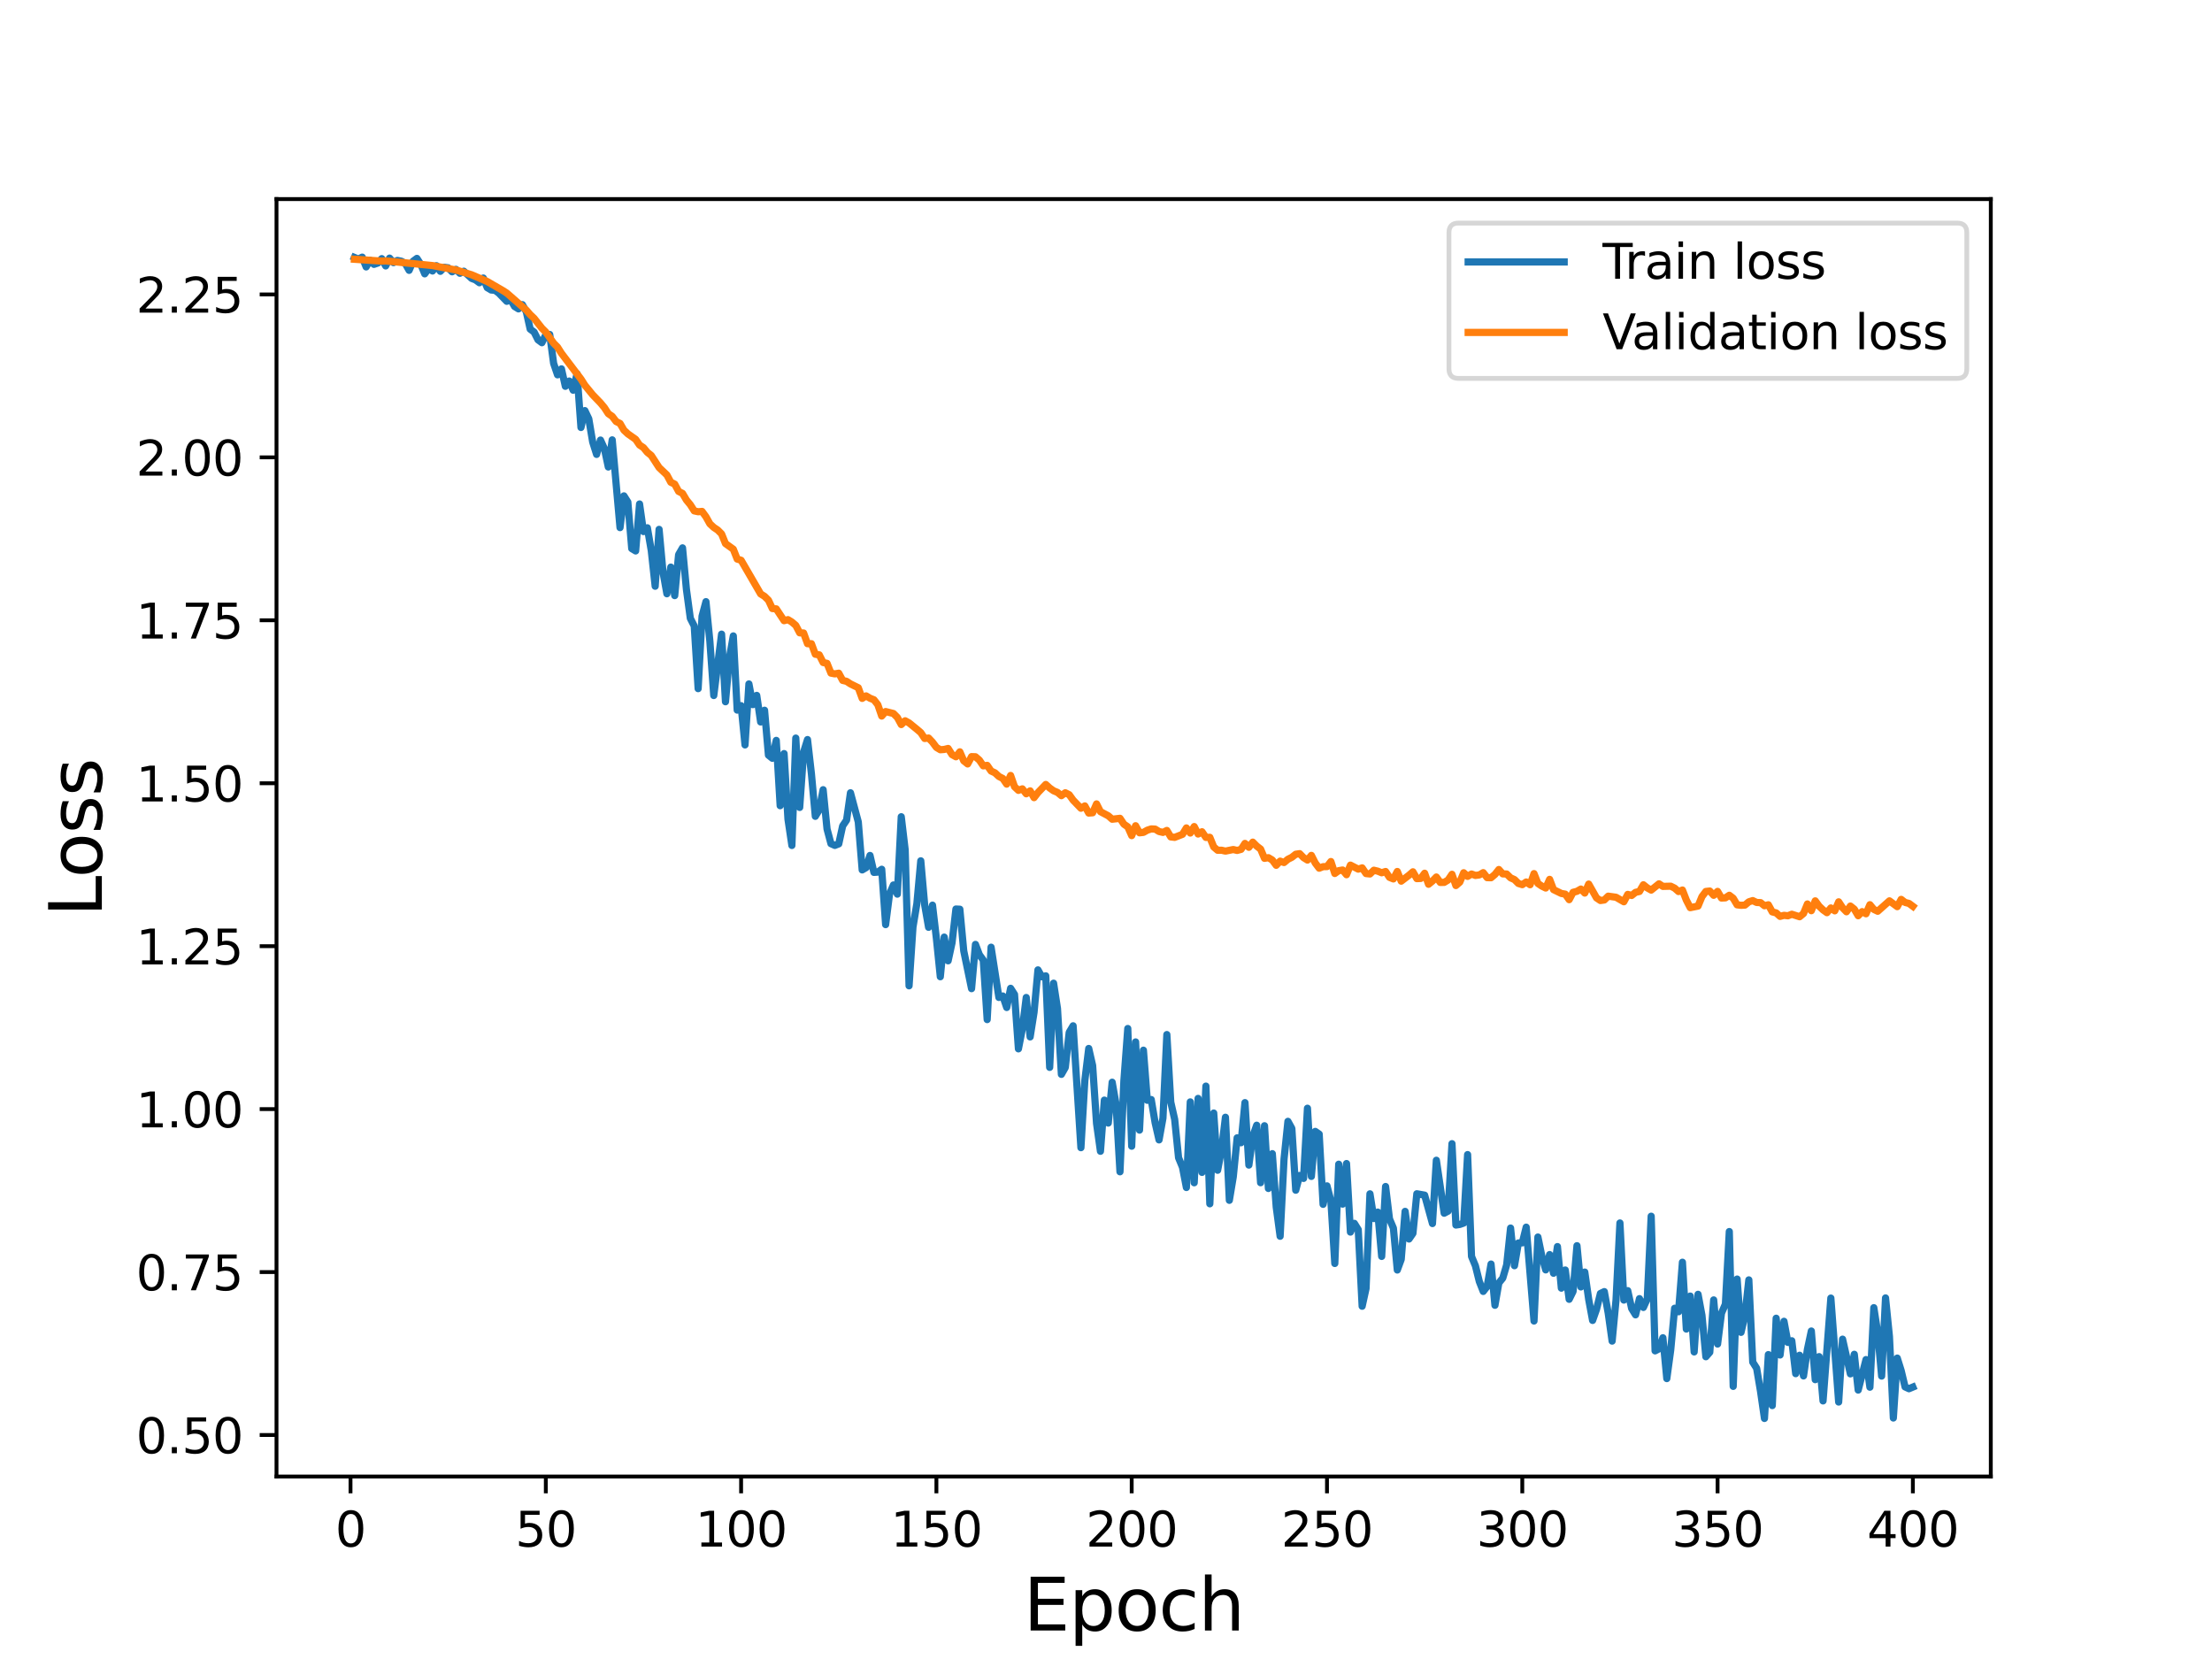 <?xml version="1.0" encoding="utf-8" standalone="no"?>
<!DOCTYPE svg PUBLIC "-//W3C//DTD SVG 1.1//EN"
  "http://www.w3.org/Graphics/SVG/1.1/DTD/svg11.dtd">
<svg height="345.6pt" version="1.1" viewBox="0 0 460.8 345.6" width="460.8pt" xmlns="http://www.w3.org/2000/svg" xmlns:xlink="http://www.w3.org/1999/xlink">
 <defs>
  <style type="text/css">*{stroke-linecap:butt;stroke-linejoin:round;}</style>
 </defs>
 <g id="figure_1">
  <g id="patch_1">
   <path d="M 0 345.6 
L 460.8 345.6 
L 460.8 0 
L 0 0 
z
" style="fill:#ffffff;"/>
  </g>
  <g id="axes_1">
   <g id="patch_2">
    <path d="M 57.6 307.584 
L 414.72 307.584 
L 414.72 41.472 
L 57.6 41.472 
z
" style="fill:#ffffff;"/>
   </g>
   <g id="matplotlib.axis_1">
    <g id="xtick_1">
     <g id="line2d_1">
      <defs>
       <path d="M 0 0 
L 0 3.5 
" id="m7960b90b06" style="stroke:#000000;stroke-width:0.8;"/>
      </defs>
      <g>
       <use style="stroke:#000000;stroke-width:0.8;" x="73.019" xlink:href="#m7960b90b06" y="307.584"/>
      </g>
     </g>
     <g id="text_1">
      <!-- 0 -->
      <g transform="translate(69.838 322.182)scale(0.1 -0.1)">
       <defs>
        <path d="M 2034 4250 
Q 1547 4250 1301 3770 
Q 1056 3291 1056 2328 
Q 1056 1369 1301 889 
Q 1547 409 2034 409 
Q 2525 409 2770 889 
Q 3016 1369 3016 2328 
Q 3016 3291 2770 3770 
Q 2525 4250 2034 4250 
z
M 2034 4750 
Q 2819 4750 3233 4129 
Q 3647 3509 3647 2328 
Q 3647 1150 3233 529 
Q 2819 -91 2034 -91 
Q 1250 -91 836 529 
Q 422 1150 422 2328 
Q 422 3509 836 4129 
Q 1250 4750 2034 4750 
z
" id="DejaVuSans-30" transform="scale(0.016)"/>
       </defs>
       <use xlink:href="#DejaVuSans-30"/>
      </g>
     </g>
    </g>
    <g id="xtick_2">
     <g id="line2d_2">
      <g>
       <use style="stroke:#000000;stroke-width:0.8;" x="113.703" xlink:href="#m7960b90b06" y="307.584"/>
      </g>
     </g>
     <g id="text_2">
      <!-- 50 -->
      <g transform="translate(107.34 322.182)scale(0.1 -0.1)">
       <defs>
        <path d="M 691 4666 
L 3169 4666 
L 3169 4134 
L 1269 4134 
L 1269 2991 
Q 1406 3038 1543 3061 
Q 1681 3084 1819 3084 
Q 2600 3084 3056 2656 
Q 3513 2228 3513 1497 
Q 3513 744 3044 326 
Q 2575 -91 1722 -91 
Q 1428 -91 1123 -41 
Q 819 9 494 109 
L 494 744 
Q 775 591 1075 516 
Q 1375 441 1709 441 
Q 2250 441 2565 725 
Q 2881 1009 2881 1497 
Q 2881 1984 2565 2268 
Q 2250 2553 1709 2553 
Q 1456 2553 1204 2497 
Q 953 2441 691 2322 
L 691 4666 
z
" id="DejaVuSans-35" transform="scale(0.016)"/>
       </defs>
       <use xlink:href="#DejaVuSans-35"/>
       <use x="63.623" xlink:href="#DejaVuSans-30"/>
      </g>
     </g>
    </g>
    <g id="xtick_3">
     <g id="line2d_3">
      <g>
       <use style="stroke:#000000;stroke-width:0.8;" x="154.386" xlink:href="#m7960b90b06" y="307.584"/>
      </g>
     </g>
     <g id="text_3">
      <!-- 100 -->
      <g transform="translate(144.842 322.182)scale(0.1 -0.1)">
       <defs>
        <path d="M 794 531 
L 1825 531 
L 1825 4091 
L 703 3866 
L 703 4441 
L 1819 4666 
L 2450 4666 
L 2450 531 
L 3481 531 
L 3481 0 
L 794 0 
L 794 531 
z
" id="DejaVuSans-31" transform="scale(0.016)"/>
       </defs>
       <use xlink:href="#DejaVuSans-31"/>
       <use x="63.623" xlink:href="#DejaVuSans-30"/>
       <use x="127.246" xlink:href="#DejaVuSans-30"/>
      </g>
     </g>
    </g>
    <g id="xtick_4">
     <g id="line2d_4">
      <g>
       <use style="stroke:#000000;stroke-width:0.8;" x="195.07" xlink:href="#m7960b90b06" y="307.584"/>
      </g>
     </g>
     <g id="text_4">
      <!-- 150 -->
      <g transform="translate(185.526 322.182)scale(0.1 -0.1)">
       <use xlink:href="#DejaVuSans-31"/>
       <use x="63.623" xlink:href="#DejaVuSans-35"/>
       <use x="127.246" xlink:href="#DejaVuSans-30"/>
      </g>
     </g>
    </g>
    <g id="xtick_5">
     <g id="line2d_5">
      <g>
       <use style="stroke:#000000;stroke-width:0.8;" x="235.753" xlink:href="#m7960b90b06" y="307.584"/>
      </g>
     </g>
     <g id="text_5">
      <!-- 200 -->
      <g transform="translate(226.209 322.182)scale(0.1 -0.1)">
       <defs>
        <path d="M 1228 531 
L 3431 531 
L 3431 0 
L 469 0 
L 469 531 
Q 828 903 1448 1529 
Q 2069 2156 2228 2338 
Q 2531 2678 2651 2914 
Q 2772 3150 2772 3378 
Q 2772 3750 2511 3984 
Q 2250 4219 1831 4219 
Q 1534 4219 1204 4116 
Q 875 4013 500 3803 
L 500 4441 
Q 881 4594 1212 4672 
Q 1544 4750 1819 4750 
Q 2544 4750 2975 4387 
Q 3406 4025 3406 3419 
Q 3406 3131 3298 2873 
Q 3191 2616 2906 2266 
Q 2828 2175 2409 1742 
Q 1991 1309 1228 531 
z
" id="DejaVuSans-32" transform="scale(0.016)"/>
       </defs>
       <use xlink:href="#DejaVuSans-32"/>
       <use x="63.623" xlink:href="#DejaVuSans-30"/>
       <use x="127.246" xlink:href="#DejaVuSans-30"/>
      </g>
     </g>
    </g>
    <g id="xtick_6">
     <g id="line2d_6">
      <g>
       <use style="stroke:#000000;stroke-width:0.8;" x="276.437" xlink:href="#m7960b90b06" y="307.584"/>
      </g>
     </g>
     <g id="text_6">
      <!-- 250 -->
      <g transform="translate(266.893 322.182)scale(0.1 -0.1)">
       <use xlink:href="#DejaVuSans-32"/>
       <use x="63.623" xlink:href="#DejaVuSans-35"/>
       <use x="127.246" xlink:href="#DejaVuSans-30"/>
      </g>
     </g>
    </g>
    <g id="xtick_7">
     <g id="line2d_7">
      <g>
       <use style="stroke:#000000;stroke-width:0.8;" x="317.12" xlink:href="#m7960b90b06" y="307.584"/>
      </g>
     </g>
     <g id="text_7">
      <!-- 300 -->
      <g transform="translate(307.576 322.182)scale(0.1 -0.1)">
       <defs>
        <path d="M 2597 2516 
Q 3050 2419 3304 2112 
Q 3559 1806 3559 1356 
Q 3559 666 3084 287 
Q 2609 -91 1734 -91 
Q 1441 -91 1130 -33 
Q 819 25 488 141 
L 488 750 
Q 750 597 1062 519 
Q 1375 441 1716 441 
Q 2309 441 2620 675 
Q 2931 909 2931 1356 
Q 2931 1769 2642 2001 
Q 2353 2234 1838 2234 
L 1294 2234 
L 1294 2753 
L 1863 2753 
Q 2328 2753 2575 2939 
Q 2822 3125 2822 3475 
Q 2822 3834 2567 4026 
Q 2313 4219 1838 4219 
Q 1578 4219 1281 4162 
Q 984 4106 628 3988 
L 628 4550 
Q 988 4650 1302 4700 
Q 1616 4750 1894 4750 
Q 2613 4750 3031 4423 
Q 3450 4097 3450 3541 
Q 3450 3153 3228 2886 
Q 3006 2619 2597 2516 
z
" id="DejaVuSans-33" transform="scale(0.016)"/>
       </defs>
       <use xlink:href="#DejaVuSans-33"/>
       <use x="63.623" xlink:href="#DejaVuSans-30"/>
       <use x="127.246" xlink:href="#DejaVuSans-30"/>
      </g>
     </g>
    </g>
    <g id="xtick_8">
     <g id="line2d_8">
      <g>
       <use style="stroke:#000000;stroke-width:0.8;" x="357.804" xlink:href="#m7960b90b06" y="307.584"/>
      </g>
     </g>
     <g id="text_8">
      <!-- 350 -->
      <g transform="translate(348.26 322.182)scale(0.1 -0.1)">
       <use xlink:href="#DejaVuSans-33"/>
       <use x="63.623" xlink:href="#DejaVuSans-35"/>
       <use x="127.246" xlink:href="#DejaVuSans-30"/>
      </g>
     </g>
    </g>
    <g id="xtick_9">
     <g id="line2d_9">
      <g>
       <use style="stroke:#000000;stroke-width:0.8;" x="398.487" xlink:href="#m7960b90b06" y="307.584"/>
      </g>
     </g>
     <g id="text_9">
      <!-- 400 -->
      <g transform="translate(388.944 322.182)scale(0.1 -0.1)">
       <defs>
        <path d="M 2419 4116 
L 825 1625 
L 2419 1625 
L 2419 4116 
z
M 2253 4666 
L 3047 4666 
L 3047 1625 
L 3713 1625 
L 3713 1100 
L 3047 1100 
L 3047 0 
L 2419 0 
L 2419 1100 
L 313 1100 
L 313 1709 
L 2253 4666 
z
" id="DejaVuSans-34" transform="scale(0.016)"/>
       </defs>
       <use xlink:href="#DejaVuSans-34"/>
       <use x="63.623" xlink:href="#DejaVuSans-30"/>
       <use x="127.246" xlink:href="#DejaVuSans-30"/>
      </g>
     </g>
    </g>
    <g id="text_10">
     <!-- Epoch -->
     <g transform="translate(213.194 339.66)scale(0.15 -0.15)">
      <defs>
       <path d="M 628 4666 
L 3578 4666 
L 3578 4134 
L 1259 4134 
L 1259 2753 
L 3481 2753 
L 3481 2222 
L 1259 2222 
L 1259 531 
L 3634 531 
L 3634 0 
L 628 0 
L 628 4666 
z
" id="DejaVuSans-45" transform="scale(0.016)"/>
       <path d="M 1159 525 
L 1159 -1331 
L 581 -1331 
L 581 3500 
L 1159 3500 
L 1159 2969 
Q 1341 3281 1617 3432 
Q 1894 3584 2278 3584 
Q 2916 3584 3314 3078 
Q 3713 2572 3713 1747 
Q 3713 922 3314 415 
Q 2916 -91 2278 -91 
Q 1894 -91 1617 61 
Q 1341 213 1159 525 
z
M 3116 1747 
Q 3116 2381 2855 2742 
Q 2594 3103 2138 3103 
Q 1681 3103 1420 2742 
Q 1159 2381 1159 1747 
Q 1159 1113 1420 752 
Q 1681 391 2138 391 
Q 2594 391 2855 752 
Q 3116 1113 3116 1747 
z
" id="DejaVuSans-70" transform="scale(0.016)"/>
       <path d="M 1959 3097 
Q 1497 3097 1228 2736 
Q 959 2375 959 1747 
Q 959 1119 1226 758 
Q 1494 397 1959 397 
Q 2419 397 2687 759 
Q 2956 1122 2956 1747 
Q 2956 2369 2687 2733 
Q 2419 3097 1959 3097 
z
M 1959 3584 
Q 2709 3584 3137 3096 
Q 3566 2609 3566 1747 
Q 3566 888 3137 398 
Q 2709 -91 1959 -91 
Q 1206 -91 779 398 
Q 353 888 353 1747 
Q 353 2609 779 3096 
Q 1206 3584 1959 3584 
z
" id="DejaVuSans-6f" transform="scale(0.016)"/>
       <path d="M 3122 3366 
L 3122 2828 
Q 2878 2963 2633 3030 
Q 2388 3097 2138 3097 
Q 1578 3097 1268 2742 
Q 959 2388 959 1747 
Q 959 1106 1268 751 
Q 1578 397 2138 397 
Q 2388 397 2633 464 
Q 2878 531 3122 666 
L 3122 134 
Q 2881 22 2623 -34 
Q 2366 -91 2075 -91 
Q 1284 -91 818 406 
Q 353 903 353 1747 
Q 353 2603 823 3093 
Q 1294 3584 2113 3584 
Q 2378 3584 2631 3529 
Q 2884 3475 3122 3366 
z
" id="DejaVuSans-63" transform="scale(0.016)"/>
       <path d="M 3513 2113 
L 3513 0 
L 2938 0 
L 2938 2094 
Q 2938 2591 2744 2837 
Q 2550 3084 2163 3084 
Q 1697 3084 1428 2787 
Q 1159 2491 1159 1978 
L 1159 0 
L 581 0 
L 581 4863 
L 1159 4863 
L 1159 2956 
Q 1366 3272 1645 3428 
Q 1925 3584 2291 3584 
Q 2894 3584 3203 3211 
Q 3513 2838 3513 2113 
z
" id="DejaVuSans-68" transform="scale(0.016)"/>
      </defs>
      <use xlink:href="#DejaVuSans-45"/>
      <use x="63.184" xlink:href="#DejaVuSans-70"/>
      <use x="126.66" xlink:href="#DejaVuSans-6f"/>
      <use x="187.842" xlink:href="#DejaVuSans-63"/>
      <use x="242.822" xlink:href="#DejaVuSans-68"/>
     </g>
    </g>
   </g>
   <g id="matplotlib.axis_2">
    <g id="ytick_1">
     <g id="line2d_10">
      <defs>
       <path d="M 0 0 
L -3.5 0 
" id="m5d860af711" style="stroke:#000000;stroke-width:0.8;"/>
      </defs>
      <g>
       <use style="stroke:#000000;stroke-width:0.8;" x="57.6" xlink:href="#m5d860af711" y="298.937"/>
      </g>
     </g>
     <g id="text_11">
      <!-- 0.50 -->
      <g transform="translate(28.334 302.737)scale(0.1 -0.1)">
       <defs>
        <path d="M 684 794 
L 1344 794 
L 1344 0 
L 684 0 
L 684 794 
z
" id="DejaVuSans-2e" transform="scale(0.016)"/>
       </defs>
       <use xlink:href="#DejaVuSans-30"/>
       <use x="63.623" xlink:href="#DejaVuSans-2e"/>
       <use x="95.41" xlink:href="#DejaVuSans-35"/>
       <use x="159.033" xlink:href="#DejaVuSans-30"/>
      </g>
     </g>
    </g>
    <g id="ytick_2">
     <g id="line2d_11">
      <g>
       <use style="stroke:#000000;stroke-width:0.8;" x="57.6" xlink:href="#m5d860af711" y="264.994"/>
      </g>
     </g>
     <g id="text_12">
      <!-- 0.75 -->
      <g transform="translate(28.334 268.793)scale(0.1 -0.1)">
       <defs>
        <path d="M 525 4666 
L 3525 4666 
L 3525 4397 
L 1831 0 
L 1172 0 
L 2766 4134 
L 525 4134 
L 525 4666 
z
" id="DejaVuSans-37" transform="scale(0.016)"/>
       </defs>
       <use xlink:href="#DejaVuSans-30"/>
       <use x="63.623" xlink:href="#DejaVuSans-2e"/>
       <use x="95.41" xlink:href="#DejaVuSans-37"/>
       <use x="159.033" xlink:href="#DejaVuSans-35"/>
      </g>
     </g>
    </g>
    <g id="ytick_3">
     <g id="line2d_12">
      <g>
       <use style="stroke:#000000;stroke-width:0.8;" x="57.6" xlink:href="#m5d860af711" y="231.05"/>
      </g>
     </g>
     <g id="text_13">
      <!-- 1.00 -->
      <g transform="translate(28.334 234.849)scale(0.1 -0.1)">
       <use xlink:href="#DejaVuSans-31"/>
       <use x="63.623" xlink:href="#DejaVuSans-2e"/>
       <use x="95.41" xlink:href="#DejaVuSans-30"/>
       <use x="159.033" xlink:href="#DejaVuSans-30"/>
      </g>
     </g>
    </g>
    <g id="ytick_4">
     <g id="line2d_13">
      <g>
       <use style="stroke:#000000;stroke-width:0.8;" x="57.6" xlink:href="#m5d860af711" y="197.106"/>
      </g>
     </g>
     <g id="text_14">
      <!-- 1.25 -->
      <g transform="translate(28.334 200.905)scale(0.1 -0.1)">
       <use xlink:href="#DejaVuSans-31"/>
       <use x="63.623" xlink:href="#DejaVuSans-2e"/>
       <use x="95.41" xlink:href="#DejaVuSans-32"/>
       <use x="159.033" xlink:href="#DejaVuSans-35"/>
      </g>
     </g>
    </g>
    <g id="ytick_5">
     <g id="line2d_14">
      <g>
       <use style="stroke:#000000;stroke-width:0.8;" x="57.6" xlink:href="#m5d860af711" y="163.162"/>
      </g>
     </g>
     <g id="text_15">
      <!-- 1.50 -->
      <g transform="translate(28.334 166.962)scale(0.1 -0.1)">
       <use xlink:href="#DejaVuSans-31"/>
       <use x="63.623" xlink:href="#DejaVuSans-2e"/>
       <use x="95.41" xlink:href="#DejaVuSans-35"/>
       <use x="159.033" xlink:href="#DejaVuSans-30"/>
      </g>
     </g>
    </g>
    <g id="ytick_6">
     <g id="line2d_15">
      <g>
       <use style="stroke:#000000;stroke-width:0.8;" x="57.6" xlink:href="#m5d860af711" y="129.219"/>
      </g>
     </g>
     <g id="text_16">
      <!-- 1.75 -->
      <g transform="translate(28.334 133.018)scale(0.1 -0.1)">
       <use xlink:href="#DejaVuSans-31"/>
       <use x="63.623" xlink:href="#DejaVuSans-2e"/>
       <use x="95.41" xlink:href="#DejaVuSans-37"/>
       <use x="159.033" xlink:href="#DejaVuSans-35"/>
      </g>
     </g>
    </g>
    <g id="ytick_7">
     <g id="line2d_16">
      <g>
       <use style="stroke:#000000;stroke-width:0.8;" x="57.6" xlink:href="#m5d860af711" y="95.275"/>
      </g>
     </g>
     <g id="text_17">
      <!-- 2.00 -->
      <g transform="translate(28.334 99.074)scale(0.1 -0.1)">
       <use xlink:href="#DejaVuSans-32"/>
       <use x="63.623" xlink:href="#DejaVuSans-2e"/>
       <use x="95.41" xlink:href="#DejaVuSans-30"/>
       <use x="159.033" xlink:href="#DejaVuSans-30"/>
      </g>
     </g>
    </g>
    <g id="ytick_8">
     <g id="line2d_17">
      <g>
       <use style="stroke:#000000;stroke-width:0.8;" x="57.6" xlink:href="#m5d860af711" y="61.331"/>
      </g>
     </g>
     <g id="text_18">
      <!-- 2.25 -->
      <g transform="translate(28.334 65.13)scale(0.1 -0.1)">
       <use xlink:href="#DejaVuSans-32"/>
       <use x="63.623" xlink:href="#DejaVuSans-2e"/>
       <use x="95.41" xlink:href="#DejaVuSans-32"/>
       <use x="159.033" xlink:href="#DejaVuSans-35"/>
      </g>
     </g>
    </g>
    <g id="text_19">
     <!-- Loss -->
     <g transform="translate(21.215 190.979)rotate(-90)scale(0.15 -0.15)">
      <defs>
       <path d="M 628 4666 
L 1259 4666 
L 1259 531 
L 3531 531 
L 3531 0 
L 628 0 
L 628 4666 
z
" id="DejaVuSans-4c" transform="scale(0.016)"/>
       <path d="M 2834 3397 
L 2834 2853 
Q 2591 2978 2328 3040 
Q 2066 3103 1784 3103 
Q 1356 3103 1142 2972 
Q 928 2841 928 2578 
Q 928 2378 1081 2264 
Q 1234 2150 1697 2047 
L 1894 2003 
Q 2506 1872 2764 1633 
Q 3022 1394 3022 966 
Q 3022 478 2636 193 
Q 2250 -91 1575 -91 
Q 1294 -91 989 -36 
Q 684 19 347 128 
L 347 722 
Q 666 556 975 473 
Q 1284 391 1588 391 
Q 1994 391 2212 530 
Q 2431 669 2431 922 
Q 2431 1156 2273 1281 
Q 2116 1406 1581 1522 
L 1381 1569 
Q 847 1681 609 1914 
Q 372 2147 372 2553 
Q 372 3047 722 3315 
Q 1072 3584 1716 3584 
Q 2034 3584 2315 3537 
Q 2597 3491 2834 3397 
z
" id="DejaVuSans-73" transform="scale(0.016)"/>
      </defs>
      <use xlink:href="#DejaVuSans-4c"/>
      <use x="53.963" xlink:href="#DejaVuSans-6f"/>
      <use x="115.145" xlink:href="#DejaVuSans-73"/>
      <use x="167.244" xlink:href="#DejaVuSans-73"/>
     </g>
    </g>
   </g>
   <g id="line2d_18">
    <path clip-path="url(#pd9a9071a7d)" d="M 73.833 53.628 
L 74.646 53.973 
L 75.46 53.568 
L 76.274 55.601 
L 77.087 54.209 
L 77.901 55.069 
L 78.715 54.797 
L 79.528 53.879 
L 80.342 55.396 
L 81.156 53.77 
L 81.969 54.715 
L 82.783 54.258 
L 83.597 54.411 
L 84.41 54.859 
L 85.224 56.317 
L 86.038 54.435 
L 86.851 53.826 
L 87.665 55.083 
L 88.479 57.044 
L 89.292 55.926 
L 90.106 56.453 
L 90.92 55.348 
L 91.733 56.519 
L 92.547 55.68 
L 93.361 55.79 
L 94.174 56.619 
L 94.988 56.116 
L 95.802 56.926 
L 96.616 56.498 
L 98.243 57.994 
L 99.057 58.301 
L 99.87 58.9 
L 100.684 57.92 
L 101.498 59.924 
L 102.311 60.41 
L 103.125 60.477 
L 103.939 61.085 
L 105.566 62.767 
L 106.38 62.431 
L 107.193 63.842 
L 108.007 64.345 
L 108.821 63.462 
L 109.634 64.94 
L 110.448 68.561 
L 111.262 69.173 
L 112.075 70.789 
L 112.889 71.391 
L 113.703 69.732 
L 114.516 69.677 
L 115.33 75.702 
L 116.144 78.083 
L 116.957 76.843 
L 117.771 80.474 
L 118.585 79.381 
L 119.398 81.287 
L 120.212 77.853 
L 121.026 89.051 
L 121.839 85.539 
L 122.653 87.241 
L 123.467 92.08 
L 124.28 94.658 
L 125.094 91.671 
L 125.908 93.477 
L 126.721 97.284 
L 127.535 91.634 
L 129.162 109.913 
L 129.976 103.3 
L 130.79 104.585 
L 131.603 114.281 
L 132.417 114.771 
L 133.231 104.989 
L 134.044 110.736 
L 134.858 109.949 
L 135.672 114.696 
L 136.485 122.124 
L 137.299 110.279 
L 138.113 119.188 
L 138.926 123.69 
L 139.74 118.139 
L 140.554 124.073 
L 141.367 115.544 
L 142.181 114.133 
L 142.995 122.782 
L 143.808 128.812 
L 144.622 130.405 
L 145.436 143.458 
L 146.249 128.366 
L 147.063 125.335 
L 147.877 133.57 
L 148.69 144.89 
L 150.318 132.107 
L 151.131 146.187 
L 151.945 137.06 
L 152.759 132.474 
L 153.572 147.925 
L 154.386 147.003 
L 155.2 155.181 
L 156.013 142.477 
L 156.827 146.788 
L 157.641 144.863 
L 158.454 150.397 
L 159.268 147.957 
L 160.082 157.309 
L 160.895 157.965 
L 161.709 154.238 
L 162.523 167.841 
L 163.336 156.983 
L 164.15 170.661 
L 164.964 176.126 
L 165.777 153.758 
L 166.591 168.204 
L 167.405 156.686 
L 168.219 154.064 
L 169.032 161.187 
L 169.846 170.056 
L 170.66 168.704 
L 171.473 164.511 
L 172.287 172.697 
L 173.101 175.753 
L 173.914 176.111 
L 174.728 175.793 
L 175.542 172.051 
L 176.355 170.851 
L 177.169 165.15 
L 178.796 171.227 
L 179.61 181.219 
L 180.424 180.74 
L 181.237 178.206 
L 182.051 181.736 
L 182.865 181.674 
L 183.678 181.085 
L 184.492 192.615 
L 185.306 186.238 
L 186.119 184.357 
L 186.933 186.265 
L 187.747 170.142 
L 188.56 177.007 
L 189.374 205.362 
L 190.188 193.116 
L 191.001 188.245 
L 191.815 179.324 
L 192.629 188.538 
L 193.442 193.175 
L 194.256 188.561 
L 195.07 195.514 
L 195.883 203.472 
L 196.697 195.215 
L 197.511 200.155 
L 198.324 196.412 
L 199.138 189.367 
L 199.952 189.406 
L 200.765 198.086 
L 202.393 205.954 
L 203.206 196.736 
L 204.02 198.886 
L 204.834 200.004 
L 205.647 212.397 
L 206.461 197.321 
L 208.088 207.787 
L 208.902 207.483 
L 209.716 209.877 
L 210.529 205.883 
L 211.343 207.16 
L 212.157 218.493 
L 212.97 214.36 
L 213.784 207.796 
L 214.598 216.006 
L 215.411 210.882 
L 216.225 202.044 
L 217.039 203.496 
L 217.852 203.286 
L 218.666 222.354 
L 219.48 204.816 
L 220.293 210.091 
L 221.107 223.809 
L 221.921 222.368 
L 222.734 215.062 
L 223.548 213.691 
L 225.175 239.085 
L 225.989 225.098 
L 226.803 218.415 
L 227.616 221.976 
L 228.43 234.026 
L 229.244 239.831 
L 230.057 229.174 
L 230.871 233.953 
L 231.685 225.446 
L 232.498 230.071 
L 233.312 244.102 
L 234.126 225.158 
L 234.939 214.256 
L 235.753 238.776 
L 236.567 217.055 
L 237.381 235.424 
L 238.194 218.777 
L 239.008 229.209 
L 239.822 229.056 
L 240.635 233.899 
L 241.449 237.46 
L 242.263 232.928 
L 243.076 215.52 
L 243.89 229.588 
L 244.704 233.179 
L 245.517 241.185 
L 246.331 243.153 
L 247.145 247.378 
L 247.958 229.547 
L 248.772 246.392 
L 249.586 228.819 
L 250.399 244.23 
L 251.213 226.258 
L 252.027 250.773 
L 252.84 231.867 
L 253.654 243.783 
L 254.468 239.549 
L 255.281 232.745 
L 256.095 250.047 
L 256.909 245.166 
L 257.722 237.032 
L 258.536 238.049 
L 259.35 229.697 
L 260.163 242.706 
L 260.977 236.711 
L 261.791 234.405 
L 262.604 246.381 
L 263.418 234.514 
L 264.232 247.576 
L 265.045 240.331 
L 265.859 251.436 
L 266.673 257.537 
L 267.486 241.471 
L 268.3 233.597 
L 269.114 235.073 
L 269.927 247.943 
L 270.741 244.869 
L 271.555 245.487 
L 272.368 230.866 
L 273.182 245.067 
L 273.996 235.693 
L 274.809 236.255 
L 275.623 250.885 
L 276.437 247.039 
L 277.25 250.173 
L 278.064 263.206 
L 278.878 242.53 
L 279.691 250.839 
L 280.505 242.389 
L 281.319 256.668 
L 282.132 254.845 
L 282.946 256.156 
L 283.76 272.114 
L 284.573 268.416 
L 285.387 248.695 
L 286.201 253.845 
L 287.014 252.504 
L 287.828 261.733 
L 288.642 247.171 
L 289.455 253.914 
L 290.269 255.845 
L 291.083 264.568 
L 291.896 262.357 
L 292.71 252.35 
L 293.524 258.107 
L 294.337 256.932 
L 295.151 248.683 
L 296.778 248.972 
L 298.406 254.887 
L 299.219 241.703 
L 300.847 252.734 
L 301.66 252.302 
L 302.474 238.251 
L 303.288 255.195 
L 304.101 255.072 
L 304.915 254.787 
L 305.729 240.521 
L 306.543 261.733 
L 307.356 263.691 
L 308.17 266.966 
L 308.984 269.031 
L 309.797 267.984 
L 310.611 263.325 
L 311.425 271.917 
L 312.238 267.256 
L 313.052 266.254 
L 313.866 263.492 
L 314.679 255.827 
L 315.493 263.671 
L 316.307 258.933 
L 317.12 258.909 
L 317.934 255.642 
L 319.561 275.191 
L 320.375 257.695 
L 321.189 261.649 
L 322.002 264.54 
L 322.816 261.353 
L 323.63 265.242 
L 324.443 259.685 
L 325.257 268.343 
L 326.071 264.564 
L 326.884 270.667 
L 327.698 269.022 
L 328.512 259.501 
L 329.325 268.09 
L 330.139 264.996 
L 330.953 270.689 
L 331.766 275.069 
L 332.58 272.762 
L 333.394 269.457 
L 334.207 269.069 
L 335.021 273.566 
L 335.835 279.377 
L 336.648 270.808 
L 337.462 254.767 
L 338.276 270.828 
L 339.089 268.869 
L 339.903 272.592 
L 340.717 273.903 
L 341.53 270.532 
L 342.344 272.362 
L 343.158 270.559 
L 343.971 253.359 
L 344.785 281.407 
L 345.599 280.983 
L 346.412 278.681 
L 347.226 287.184 
L 348.04 281.222 
L 348.853 272.537 
L 349.667 273.269 
L 350.481 262.945 
L 351.294 276.865 
L 352.108 269.995 
L 352.922 281.629 
L 353.735 269.63 
L 354.549 274.01 
L 355.363 282.633 
L 356.176 281.696 
L 356.99 270.798 
L 357.804 279.988 
L 358.617 273.557 
L 359.431 271.677 
L 360.245 256.553 
L 361.058 288.806 
L 361.872 266.452 
L 362.686 277.554 
L 363.499 274.048 
L 364.313 266.624 
L 365.127 283.749 
L 365.94 285.036 
L 366.754 289.867 
L 367.568 295.488 
L 368.381 282.189 
L 369.195 292.808 
L 370.009 274.614 
L 370.822 282.271 
L 371.636 275.252 
L 372.45 279.647 
L 373.263 279.306 
L 374.077 286.159 
L 374.891 282.325 
L 375.704 286.63 
L 376.518 281.097 
L 377.332 277.276 
L 378.146 287.409 
L 378.959 282.613 
L 379.773 291.836 
L 381.4 270.414 
L 383.028 292.068 
L 383.841 278.973 
L 385.469 286.203 
L 386.282 282.125 
L 387.096 289.575 
L 388.723 283.226 
L 389.537 288.978 
L 390.351 272.413 
L 391.164 277.668 
L 391.978 286.663 
L 392.792 270.382 
L 393.605 278.427 
L 394.419 295.394 
L 395.233 282.915 
L 396.046 285.514 
L 396.86 288.915 
L 397.674 289.297 
L 398.487 288.953 
L 398.487 288.953 
" style="fill:none;stroke:#1f77b4;stroke-linecap:square;stroke-width:1.5;"/>
   </g>
   <g id="line2d_19">
    <path clip-path="url(#pd9a9071a7d)" d="M 73.833 54.011 
L 79.528 54.388 
L 80.342 54.346 
L 90.106 55.322 
L 94.988 56.248 
L 98.243 57.239 
L 101.498 58.642 
L 104.752 60.527 
L 105.566 61.051 
L 109.634 64.603 
L 110.448 65.543 
L 111.262 66.31 
L 112.889 68.373 
L 113.703 69.186 
L 115.33 71.497 
L 116.144 72.317 
L 116.957 73.596 
L 121.026 78.97 
L 121.839 80.254 
L 123.467 82.244 
L 125.094 83.937 
L 125.908 84.915 
L 126.721 86.171 
L 127.535 86.736 
L 128.349 87.806 
L 129.162 88.211 
L 129.976 89.614 
L 130.79 90.374 
L 132.417 91.526 
L 133.231 92.714 
L 134.044 93.25 
L 134.858 94.232 
L 135.672 94.89 
L 137.299 97.4 
L 138.926 98.943 
L 139.74 100.464 
L 140.554 100.853 
L 141.367 102.367 
L 142.181 102.784 
L 142.995 104.16 
L 143.808 105.147 
L 144.622 106.425 
L 145.436 106.604 
L 146.249 106.538 
L 147.063 107.654 
L 147.877 109.113 
L 148.69 109.87 
L 149.504 110.412 
L 150.318 111.226 
L 151.131 113.237 
L 152.759 114.409 
L 153.572 116.464 
L 154.386 116.711 
L 158.454 123.721 
L 159.268 124.23 
L 160.082 125.031 
L 160.895 126.772 
L 161.709 126.839 
L 163.336 129.299 
L 164.15 129.084 
L 164.964 129.585 
L 165.777 130.28 
L 166.591 131.83 
L 167.405 131.864 
L 168.219 134.096 
L 169.032 134.095 
L 169.846 136.292 
L 170.66 136.415 
L 171.473 138.013 
L 172.287 138.189 
L 173.101 140.222 
L 173.914 140.379 
L 174.728 140.241 
L 175.542 141.74 
L 176.355 141.935 
L 177.169 142.469 
L 178.796 143.269 
L 179.61 145.485 
L 180.424 144.968 
L 181.237 145.453 
L 182.051 145.773 
L 182.865 146.802 
L 183.678 149.163 
L 184.492 148.227 
L 186.119 148.637 
L 186.933 149.451 
L 187.747 150.94 
L 188.56 150.15 
L 189.374 150.597 
L 191.001 151.919 
L 191.815 152.618 
L 192.629 153.838 
L 193.442 153.748 
L 194.256 154.607 
L 195.07 155.697 
L 195.883 156.187 
L 196.697 156.123 
L 197.511 155.917 
L 198.324 157.198 
L 199.138 157.648 
L 199.952 156.619 
L 200.765 158.492 
L 201.579 159.142 
L 202.393 157.62 
L 203.206 157.645 
L 204.02 158.346 
L 204.834 159.542 
L 205.647 159.438 
L 206.461 160.618 
L 207.275 160.996 
L 208.088 161.752 
L 208.902 162.165 
L 209.716 163.344 
L 210.529 161.545 
L 211.343 163.885 
L 212.157 164.645 
L 212.97 164.33 
L 213.784 165.358 
L 214.598 164.749 
L 215.411 166.165 
L 216.225 165.106 
L 217.852 163.418 
L 218.666 164.157 
L 219.48 164.733 
L 220.293 165.07 
L 221.107 165.751 
L 221.921 165.147 
L 222.734 165.553 
L 223.548 166.683 
L 225.175 168.373 
L 225.989 167.886 
L 226.803 169.376 
L 227.616 169.315 
L 228.43 167.471 
L 229.244 169.084 
L 230.871 169.944 
L 231.685 170.658 
L 233.312 170.473 
L 234.126 171.688 
L 234.939 172.248 
L 235.753 174.073 
L 236.567 172.014 
L 237.381 173.488 
L 238.194 173.4 
L 239.008 172.943 
L 239.822 172.678 
L 240.635 172.717 
L 241.449 173.217 
L 242.263 173.408 
L 243.076 172.997 
L 243.89 174.344 
L 244.704 174.438 
L 246.331 173.806 
L 247.145 172.473 
L 247.958 173.536 
L 248.772 172.187 
L 249.586 173.744 
L 250.399 173.272 
L 251.213 174.452 
L 252.027 174.429 
L 252.84 176.432 
L 253.654 177.126 
L 254.468 177.117 
L 255.281 177.301 
L 256.909 176.971 
L 257.722 177.162 
L 258.536 176.937 
L 259.35 175.697 
L 260.163 176.508 
L 260.977 175.434 
L 261.791 176.259 
L 262.604 176.878 
L 263.418 178.805 
L 264.232 178.671 
L 265.045 179.157 
L 265.859 180.258 
L 266.673 179.39 
L 267.486 179.68 
L 268.3 178.999 
L 269.114 178.593 
L 269.927 177.956 
L 270.741 177.832 
L 271.555 178.662 
L 272.368 179.167 
L 273.182 178.191 
L 273.996 179.79 
L 274.809 180.862 
L 275.623 180.543 
L 276.437 180.528 
L 277.25 179.474 
L 278.064 181.962 
L 278.878 181.375 
L 279.691 181.239 
L 280.505 182.217 
L 281.319 180.221 
L 282.946 181.057 
L 283.76 180.794 
L 284.573 181.981 
L 285.387 182.062 
L 286.201 181.285 
L 287.014 181.48 
L 287.828 181.812 
L 288.642 181.549 
L 289.455 182.768 
L 290.269 183.098 
L 291.083 181.546 
L 291.896 183.558 
L 293.524 182.32 
L 294.337 181.615 
L 295.151 183.033 
L 295.965 182.997 
L 296.778 181.914 
L 297.592 184.208 
L 298.406 183.542 
L 299.219 182.698 
L 300.033 183.827 
L 300.847 183.818 
L 301.66 183.324 
L 302.474 182.133 
L 303.288 184.475 
L 304.101 183.767 
L 304.915 181.808 
L 305.729 182.566 
L 306.543 182.074 
L 307.356 182.368 
L 308.17 182.264 
L 308.984 181.786 
L 309.797 182.833 
L 310.611 182.85 
L 311.425 182.161 
L 312.238 181.135 
L 313.052 182.043 
L 313.866 182.073 
L 314.679 182.87 
L 315.493 183.231 
L 316.307 184.039 
L 317.12 184.291 
L 317.934 183.736 
L 318.748 184.305 
L 319.561 181.988 
L 320.375 184.044 
L 321.189 184.591 
L 322.002 184.992 
L 322.816 183.188 
L 323.63 185.328 
L 325.257 186.122 
L 326.071 186.265 
L 326.884 187.418 
L 327.698 185.884 
L 328.512 185.676 
L 329.325 185.207 
L 330.139 186.04 
L 330.953 184.171 
L 332.58 187.046 
L 333.394 187.595 
L 334.207 187.481 
L 335.021 186.689 
L 336.648 186.914 
L 338.276 187.852 
L 339.089 186.319 
L 339.903 186.542 
L 340.717 185.891 
L 341.53 185.709 
L 342.344 184.317 
L 343.158 184.963 
L 343.971 185.425 
L 345.599 184.117 
L 346.412 184.651 
L 348.04 184.609 
L 348.853 185.009 
L 349.667 185.725 
L 350.481 185.411 
L 351.294 187.504 
L 352.108 189.085 
L 353.735 188.75 
L 354.549 186.785 
L 355.363 185.705 
L 356.176 185.616 
L 356.99 186.507 
L 357.804 185.695 
L 358.617 187.08 
L 359.431 187.04 
L 360.245 186.499 
L 361.058 187.121 
L 361.872 188.494 
L 362.686 188.591 
L 363.499 188.547 
L 364.313 187.866 
L 365.127 187.61 
L 365.94 188.002 
L 366.754 188.032 
L 367.568 188.682 
L 368.381 188.482 
L 369.195 189.962 
L 370.009 190.172 
L 370.822 190.9 
L 371.636 190.679 
L 372.45 190.774 
L 373.263 190.454 
L 374.891 190.975 
L 375.704 190.296 
L 376.518 188.314 
L 377.332 189.714 
L 378.146 187.666 
L 378.959 188.78 
L 379.773 189.548 
L 380.587 190.129 
L 381.4 189.144 
L 382.214 189.744 
L 383.028 187.868 
L 383.841 189.109 
L 384.655 189.937 
L 385.469 188.751 
L 386.282 189.39 
L 387.096 190.764 
L 387.91 189.911 
L 388.723 190.355 
L 389.537 188.464 
L 390.351 189.447 
L 391.164 189.834 
L 393.605 187.664 
L 395.233 188.871 
L 396.046 187.358 
L 396.86 187.993 
L 397.674 188.199 
L 398.487 188.805 
L 398.487 188.805 
" style="fill:none;stroke:#ff7f0e;stroke-linecap:square;stroke-width:1.5;"/>
   </g>
   <g id="patch_3">
    <path d="M 57.6 307.584 
L 57.6 41.472 
" style="fill:none;stroke:#000000;stroke-linecap:square;stroke-linejoin:miter;stroke-width:0.8;"/>
   </g>
   <g id="patch_4">
    <path d="M 414.72 307.584 
L 414.72 41.472 
" style="fill:none;stroke:#000000;stroke-linecap:square;stroke-linejoin:miter;stroke-width:0.8;"/>
   </g>
   <g id="patch_5">
    <path d="M 57.6 307.584 
L 414.72 307.584 
" style="fill:none;stroke:#000000;stroke-linecap:square;stroke-linejoin:miter;stroke-width:0.8;"/>
   </g>
   <g id="patch_6">
    <path d="M 57.6 41.472 
L 414.72 41.472 
" style="fill:none;stroke:#000000;stroke-linecap:square;stroke-linejoin:miter;stroke-width:0.8;"/>
   </g>
   <g id="legend_1">
    <g id="patch_7">
     <path d="M 303.845 78.828 
L 407.72 78.828 
Q 409.72 78.828 409.72 76.828 
L 409.72 48.472 
Q 409.72 46.472 407.72 46.472 
L 303.845 46.472 
Q 301.845 46.472 301.845 48.472 
L 301.845 76.828 
Q 301.845 78.828 303.845 78.828 
z
" style="fill:#ffffff;opacity:0.8;stroke:#cccccc;stroke-linejoin:miter;"/>
    </g>
    <g id="line2d_20">
     <path d="M 305.845 54.57 
L 325.845 54.57 
" style="fill:none;stroke:#1f77b4;stroke-linecap:square;stroke-width:1.5;"/>
    </g>
    <g id="line2d_21"/>
    <g id="text_20">
     <!-- Train loss -->
     <g transform="translate(333.845 58.07)scale(0.1 -0.1)">
      <defs>
       <path d="M -19 4666 
L 3928 4666 
L 3928 4134 
L 2272 4134 
L 2272 0 
L 1638 0 
L 1638 4134 
L -19 4134 
L -19 4666 
z
" id="DejaVuSans-54" transform="scale(0.016)"/>
       <path d="M 2631 2963 
Q 2534 3019 2420 3045 
Q 2306 3072 2169 3072 
Q 1681 3072 1420 2755 
Q 1159 2438 1159 1844 
L 1159 0 
L 581 0 
L 581 3500 
L 1159 3500 
L 1159 2956 
Q 1341 3275 1631 3429 
Q 1922 3584 2338 3584 
Q 2397 3584 2469 3576 
Q 2541 3569 2628 3553 
L 2631 2963 
z
" id="DejaVuSans-72" transform="scale(0.016)"/>
       <path d="M 2194 1759 
Q 1497 1759 1228 1600 
Q 959 1441 959 1056 
Q 959 750 1161 570 
Q 1363 391 1709 391 
Q 2188 391 2477 730 
Q 2766 1069 2766 1631 
L 2766 1759 
L 2194 1759 
z
M 3341 1997 
L 3341 0 
L 2766 0 
L 2766 531 
Q 2569 213 2275 61 
Q 1981 -91 1556 -91 
Q 1019 -91 701 211 
Q 384 513 384 1019 
Q 384 1609 779 1909 
Q 1175 2209 1959 2209 
L 2766 2209 
L 2766 2266 
Q 2766 2663 2505 2880 
Q 2244 3097 1772 3097 
Q 1472 3097 1187 3025 
Q 903 2953 641 2809 
L 641 3341 
Q 956 3463 1253 3523 
Q 1550 3584 1831 3584 
Q 2591 3584 2966 3190 
Q 3341 2797 3341 1997 
z
" id="DejaVuSans-61" transform="scale(0.016)"/>
       <path d="M 603 3500 
L 1178 3500 
L 1178 0 
L 603 0 
L 603 3500 
z
M 603 4863 
L 1178 4863 
L 1178 4134 
L 603 4134 
L 603 4863 
z
" id="DejaVuSans-69" transform="scale(0.016)"/>
       <path d="M 3513 2113 
L 3513 0 
L 2938 0 
L 2938 2094 
Q 2938 2591 2744 2837 
Q 2550 3084 2163 3084 
Q 1697 3084 1428 2787 
Q 1159 2491 1159 1978 
L 1159 0 
L 581 0 
L 581 3500 
L 1159 3500 
L 1159 2956 
Q 1366 3272 1645 3428 
Q 1925 3584 2291 3584 
Q 2894 3584 3203 3211 
Q 3513 2838 3513 2113 
z
" id="DejaVuSans-6e" transform="scale(0.016)"/>
       <path id="DejaVuSans-20" transform="scale(0.016)"/>
       <path d="M 603 4863 
L 1178 4863 
L 1178 0 
L 603 0 
L 603 4863 
z
" id="DejaVuSans-6c" transform="scale(0.016)"/>
      </defs>
      <use xlink:href="#DejaVuSans-54"/>
      <use x="46.334" xlink:href="#DejaVuSans-72"/>
      <use x="87.447" xlink:href="#DejaVuSans-61"/>
      <use x="148.727" xlink:href="#DejaVuSans-69"/>
      <use x="176.51" xlink:href="#DejaVuSans-6e"/>
      <use x="239.889" xlink:href="#DejaVuSans-20"/>
      <use x="271.676" xlink:href="#DejaVuSans-6c"/>
      <use x="299.459" xlink:href="#DejaVuSans-6f"/>
      <use x="360.641" xlink:href="#DejaVuSans-73"/>
      <use x="412.74" xlink:href="#DejaVuSans-73"/>
     </g>
    </g>
    <g id="line2d_22">
     <path d="M 305.845 69.249 
L 325.845 69.249 
" style="fill:none;stroke:#ff7f0e;stroke-linecap:square;stroke-width:1.5;"/>
    </g>
    <g id="line2d_23"/>
    <g id="text_21">
     <!-- Validation loss -->
     <g transform="translate(333.845 72.749)scale(0.1 -0.1)">
      <defs>
       <path d="M 1831 0 
L 50 4666 
L 709 4666 
L 2188 738 
L 3669 4666 
L 4325 4666 
L 2547 0 
L 1831 0 
z
" id="DejaVuSans-56" transform="scale(0.016)"/>
       <path d="M 2906 2969 
L 2906 4863 
L 3481 4863 
L 3481 0 
L 2906 0 
L 2906 525 
Q 2725 213 2448 61 
Q 2172 -91 1784 -91 
Q 1150 -91 751 415 
Q 353 922 353 1747 
Q 353 2572 751 3078 
Q 1150 3584 1784 3584 
Q 2172 3584 2448 3432 
Q 2725 3281 2906 2969 
z
M 947 1747 
Q 947 1113 1208 752 
Q 1469 391 1925 391 
Q 2381 391 2643 752 
Q 2906 1113 2906 1747 
Q 2906 2381 2643 2742 
Q 2381 3103 1925 3103 
Q 1469 3103 1208 2742 
Q 947 2381 947 1747 
z
" id="DejaVuSans-64" transform="scale(0.016)"/>
       <path d="M 1172 4494 
L 1172 3500 
L 2356 3500 
L 2356 3053 
L 1172 3053 
L 1172 1153 
Q 1172 725 1289 603 
Q 1406 481 1766 481 
L 2356 481 
L 2356 0 
L 1766 0 
Q 1100 0 847 248 
Q 594 497 594 1153 
L 594 3053 
L 172 3053 
L 172 3500 
L 594 3500 
L 594 4494 
L 1172 4494 
z
" id="DejaVuSans-74" transform="scale(0.016)"/>
      </defs>
      <use xlink:href="#DejaVuSans-56"/>
      <use x="60.658" xlink:href="#DejaVuSans-61"/>
      <use x="121.938" xlink:href="#DejaVuSans-6c"/>
      <use x="149.721" xlink:href="#DejaVuSans-69"/>
      <use x="177.504" xlink:href="#DejaVuSans-64"/>
      <use x="240.98" xlink:href="#DejaVuSans-61"/>
      <use x="302.26" xlink:href="#DejaVuSans-74"/>
      <use x="341.469" xlink:href="#DejaVuSans-69"/>
      <use x="369.252" xlink:href="#DejaVuSans-6f"/>
      <use x="430.434" xlink:href="#DejaVuSans-6e"/>
      <use x="493.812" xlink:href="#DejaVuSans-20"/>
      <use x="525.6" xlink:href="#DejaVuSans-6c"/>
      <use x="553.383" xlink:href="#DejaVuSans-6f"/>
      <use x="614.564" xlink:href="#DejaVuSans-73"/>
      <use x="666.664" xlink:href="#DejaVuSans-73"/>
     </g>
    </g>
   </g>
  </g>
 </g>
 <defs>
  <clipPath id="pd9a9071a7d">
   <rect height="266.112" width="357.12" x="57.6" y="41.472"/>
  </clipPath>
 </defs>
</svg>
